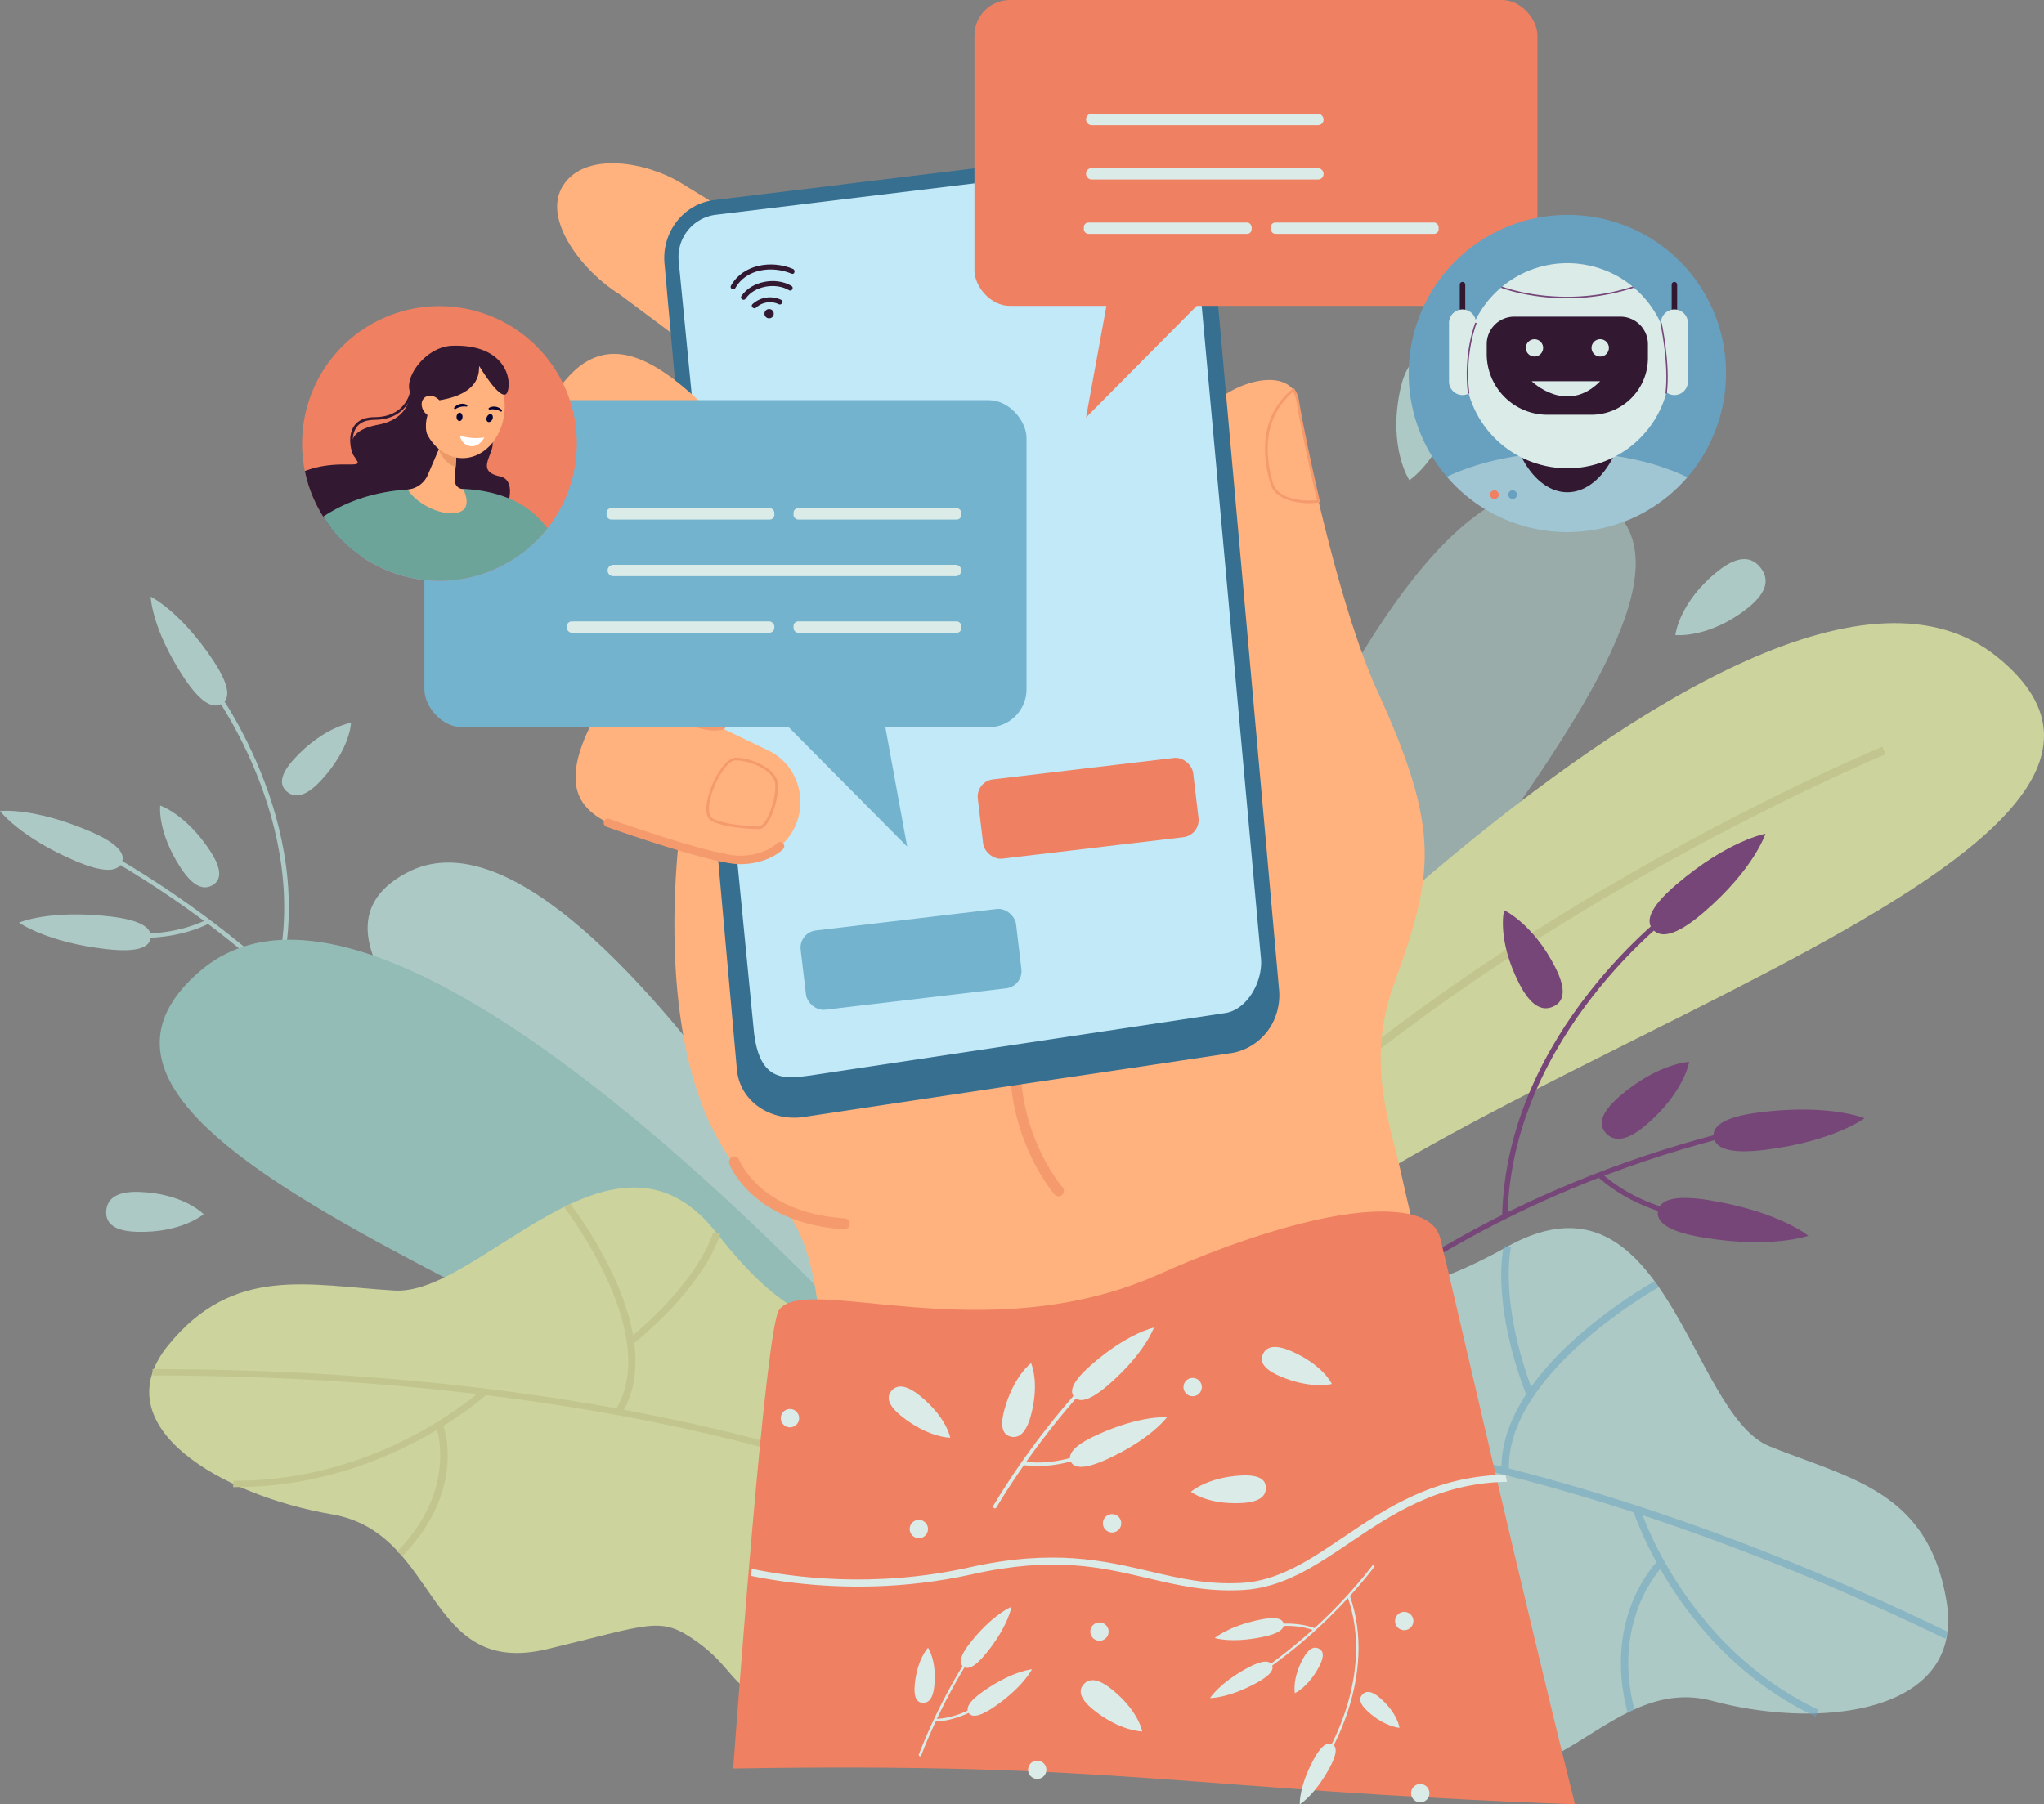 <svg xmlns="http://www.w3.org/2000/svg" viewBox="0 0 1496.68 1321.49"><rect x="0" y="0" width="1496.68" height="1321.49" fill="#808080" stroke="none"/><defs><style>.cls-1{opacity:0.6;}.cls-2{fill:#acc9c5;}.cls-3{fill:#ccd39c;}.cls-4{fill:#c2c68e;}.cls-5{opacity:0.5;}.cls-6{fill:#68a1bf;}.cls-7{fill:#764678;}.cls-8{fill:#92bcb5;}.cls-9{fill:#ffb27d;}.cls-10{fill:#f59a6d;}.cls-11{fill:#366f90;}.cls-12{fill:#c1e9f8;}.cls-13{fill:#ef8062;}.cls-14{fill:#daebe8;}.cls-15{fill:#331832;}.cls-16{fill:#73b3ce;}.cls-17{fill:#92a5e6;}.cls-18{fill:#6da49a;}.cls-19{fill:#ea9967;}.cls-20{fill:#080435;}.cls-21{fill:#fff;}</style></defs><g id="圖層_2" data-name="圖層 2"><g id="_Layer_" data-name="&lt;Layer&gt;"><g class="cls-1"><path class="cls-2" d="M819.54,916.77s172.81-610.15,336.61-557S949.76,742.93,905.09,922.14Z"/></g><path class="cls-3" d="M780.61,902.87s497.82-571.28,682.19-421.43-437.24,304-575.72,475.2Z"/><path class="cls-4" d="M839.91,933.47c93.48-120,235.51-217.17,338.2-277.58,111.33-65.49,201.62-103,202.52-103.4l-2.32-5.61c-.9.37-91.59,38.07-203.28,103.78C1071.89,711.33,929.19,809,835.11,929.73Z"/><path class="cls-2" d="M1254,1245.79c-78.85-21.09-122.22,92.38-192.84,30.92-59.72-52-62.23-61.28-96-53.73A125.31,125.31,0,0,0,932,1235.67c-12.47,6.85-34.08,15.28-56.72,8.25C737,1201,659.86,924.27,845.35,888.85c13.39-2.56,28.78,1.71,45.43,7.21,90.26,29.88,96.6,81.61,213,16.94s133.26,122.43,191.86,146.24,116.61,32.37,129.78,114.18S1332.78,1266.92,1254,1245.79Z"/><g class="cls-5"><path class="cls-6" d="M815.66,1046.13l-.63-5.33c2.35-.28,239.4-25.77,611.79,154.65l-2.35,4.83C1053.49,1020.54,818,1045.86,815.66,1046.13Z"/><path class="cls-6" d="M1117.59,1021.64c-26.1-68.61-16.82-107.68-16.42-109.31l5.21,1.3c-.09.39-9.2,39.24,16.23,106.1Z"/><path class="cls-6" d="M1099.53,1077.47c-1.28-31,17.8-65,55.18-98.23a357.47,357.47,0,0,1,57.07-41l2.59,4.69c-1.12.62-112.44,63-109.47,134.37Z"/><path class="cls-6" d="M1200.64,1118.91c-3.29-7.8-4.8-12.54-4.87-12.76l5.13-1.58c.31,1,32.18,100.91,130.83,147.88l-2.31,4.85C1249.93,1219.45,1212.91,1148,1200.64,1118.91Z"/><path class="cls-6" d="M1191.64,1253.84c-9.46-36.12-3.09-64.09,3.92-81.19,7.63-18.61,17.45-28.55,17.86-29l3.8,3.79c-.38.38-37.71,38.86-20.39,105Z"/></g><path class="cls-2" d="M1258.1,418.15c15.59-12.34,25.05-9.92,31-2.39s6.15,17.29-9.44,29.63c-28.4,22.48-52.91,19.73-52.91,19.73S1229.29,441,1258.1,418.15Z"/><path class="cls-2" d="M1025.26,285.54c4.91-22.92,15.34-27.81,26.4-25.44s18.57,11.12,13.65,34c-9,41.75-33.31,57.63-33.31,57.63S1016.17,327.9,1025.26,285.54Z"/><path class="cls-2" d="M235.08,571.58c-11.71,12.63-19.52,12.78-24.86,8.33s-6.19-11.82,5.51-24.46c21.32-23,41.29-26.06,41.29-26.06S256.7,548.24,235.08,571.58Z"/><path class="cls-2" d="M363.66,951.9l-3.31.7c-.12-.48-13.15-49.11-54.86-113.5-38.49-59.41-110-144.78-232-214.05l1.7-2.75C197.88,692,269.76,777.82,308.46,837.59,350.41,902.39,363.53,951.41,363.66,951.9Z"/><path class="cls-2" d="M204.91,717.13l-3.3-.84c29.24-112.79-49.68-215.12-50.48-216.14l2.71-1.88C154.65,499.31,234.54,602.83,204.91,717.13Z"/><path class="cls-2" d="M138.59,682.05c-32.67,9.88-63,1.76-63.31,1.67l.88-3.09c.39.11,39.2,10.46,75.65-7.23l1.6,2.87A101.16,101.16,0,0,1,138.59,682.05Z"/><path class="cls-2" d="M65.21,608.61c22.28,9.48,26.66,17.22,23.9,23.28s-11.63,8.16-33.91-1.32C14.61,613.3,0,594,0,594S24,591.09,65.21,608.61Z"/><path class="cls-2" d="M80.34,671.2c24.11,2.75,30.73,8.92,30,15.54s-8.41,11.15-32.52,8.4c-43.92-5-63.91-19.4-63.91-19.4S35.78,666.12,80.34,671.2Z"/><path class="cls-2" d="M153.9,623.27c9.55,14.6,7.56,21.7,1.6,25.11s-13.64,1.83-23.19-12.76c-17.4-26.59-15-45.61-15-45.61S136.25,596.3,153.9,623.27Z"/><path class="cls-2" d="M156.15,483.81c13,19.62,12,28.24,6.09,31.68s-14.63.39-27.61-19.23C111,460.51,110.31,437,110.31,437S132.15,447.54,156.15,483.81Z"/><path class="cls-7" d="M1112.35,720.28c9,17.65,17.56,20.27,24.87,17s10.57-11.13,1.6-28.78c-16.33-32.16-37.46-41.83-37.46-41.83S1095.78,687.65,1112.35,720.28Z"/><path class="cls-7" d="M850.45,1100.45l3.43,1.81c.29-.49,30-50.18,96.4-108.27,61.27-53.59,167.2-125.51,323.94-163.73l-1-3.57c-157.6,38.43-264.13,110.78-325.73,164.7C880.68,1049.85,850.75,1100,850.45,1100.45Z"/><path class="cls-7" d="M1099.9,890.74l3.92.12c3.16-134,122.65-222.29,123.86-223.16l-2.41-2.94C1224.05,665.65,1103.1,755,1099.9,890.74Z"/><path class="cls-7" d="M1184.3,872.82c33,21.21,69.08,21.77,69.5,21.77V890.9c-.46,0-46.64-.76-81.39-31.81l-2.68,2.67A115.49,115.49,0,0,0,1184.3,872.82Z"/><path class="cls-7" d="M1288.57,814.69c-27.62,3.48-34.91,10.65-33.76,18.23s10.3,12.68,37.92,9.21c50.33-6.33,72.57-23.1,72.57-23.1S1339.63,808.27,1288.57,814.69Z"/><path class="cls-7" d="M1252.14,879.15c-27.53-4.54-36.79.2-38.12,7.73s5.79,15,33.32,19.53c50.15,8.28,76.79-1.34,76.79-1.34S1303,887.56,1252.14,879.15Z"/><path class="cls-7" d="M1185.86,803c-15.16,13.14-15.19,21.63-9.67,27.27s14.51,6.32,29.67-6.81c27.61-23.93,31-45.73,31-45.73S1213.87,778.72,1185.86,803Z"/><path class="cls-7" d="M1227.26,648c-20.53,17.61-22.19,27.45-16.7,33.13s16,5,36.59-12.59c37.41-32.09,45.55-57.87,45.55-57.87S1265.22,615.48,1227.26,648Z"/><path class="cls-2" d="M693.29,1052.67s-257.41-485-394.79-413.8S547.59,927.61,617.76,1071Z"/><path class="cls-8" d="M725.93,1081.09S302.84,574.85,145.84,711.75s371.78,267.14,489.46,419Z"/><path class="cls-3" d="M740.26,1246.58c-23.61-.26-48,.21-73,.64-34.77.59-70.44,1.33-103.26,2.14-30.79-17.17-28.43-29-54-47.2-26.68-19-33.05-12.59-109.3,5.65-90.15,21.53-78.19-85.06-157.68-98.7C162.45,1095.33,75.1,1045,122.77,985.78,170.93,926,226.33,941.56,289,945.23c35,2,80.45-40.86,128.64-63.46h0C454.58,864.67,492,861,524.76,903.14h0c61.7,78.1,88.32,67,152.68,66.32,22.51-.43,69.71,1.88,87.85,14C844.64,1036.31,819.92,1187.82,740.26,1246.58Z"/><path class="cls-4" d="M721.62,1119.53l2.94-4c-2-1.13-201.37-112.54-612.85-112.85l-.07,4.73C521.57,1007.74,719.67,1118.41,721.62,1119.53Z"/><path class="cls-4" d="M464.09,983.94c53.77-44.33,62.93-78.85,63.3-80.3l-5.21-1c-.09.34-9.31,34.64-61.71,77.84Z"/><path class="cls-4" d="M455.26,1035.14c15-24.1,13.15-58.36-5.28-99.08a301.9,301.9,0,0,0-32.45-54.49l-4.4,2.72c.72.93,71.9,93.19,37.46,148.61Z"/><path class="cls-4" d="M346.9,1029.08c6.41-4.92,9.86-8.1,10-8.24l-3.85-3.23c-.72.67-73.57,67.59-182.21,66.86l-.11,4.72C258.29,1089.78,323.05,1047.39,346.9,1029.08Z"/><path class="cls-4" d="M294.79,1139.47c24.51-25,31.3-49.6,32.69-65.85,1.51-17.69-2.79-29.34-3-29.83l-5.07,1.55c.17.45,16.21,45.31-28.66,91.05Z"/><path class="cls-2" d="M99.74,902.17c-17.82-.64-22.59-7.36-21.94-15.42s6.49-14.4,24.32-13.76c32.46,1.16,47,16.31,47,16.31S132.68,903.34,99.74,902.17Z"/><path class="cls-9" d="M574.61,305.83,453.17,215.21c-25.44-15.6-57-54.35-40.78-79.47h0c16.23-25.13,61-17.19,86.46-1.6l153,93.69C696.25,256,699.16,302.48,673,342.91,636.08,400,599.22,320.92,574.61,305.83Z"/><path class="cls-9" d="M1066.24,1002.73,665.81,1111.41s-30.64,5.3-52.57-46.65C597.1,1026.56,609,939.05,580,893.29c-11.73-18.66-25.1-8.82-52.57-56-52.59-89.77-27.74-243.46-27.74-243.46S857.1,400.21,862.39,343c4.71-52.13,69.06-78.49,84.67-57.4a17.4,17.4,0,0,1,3.08,7.57c2.16,13.18,7.65,41.2,15.38,74,10.94,46.4,26.34,102.33,43.11,139.08,47.05,103.2,41,134.31,12.09,214.5-20.8,57.49-3,101.37,5.3,138.81C1048.71,962.13,1066.24,1002.73,1066.24,1002.73Z"/><path class="cls-10" d="M775.61,876.22a3.8,3.8,0,0,1-3.33-1.29c-.76-.87-18.86-21.82-27.87-57.13a158.56,158.56,0,0,1-3-63.54c4.09-26.68,14.9-53.48,32.13-79.65a3.79,3.79,0,0,1,5.38-1.06,4.09,4.09,0,0,1,1,5.57c-16.57,25.19-27,50.89-30.88,76.4a150.18,150.18,0,0,0,2.85,60.23c8.52,33.44,25.94,53.6,26.12,53.8a4.12,4.12,0,0,1-.27,5.66A3.8,3.8,0,0,1,775.61,876.22Z"/><path class="cls-11" d="M936.48,723.93,927,617.09h0L897.73,288.54l-5.59-62.78-6.62-74.48a46.46,46.46,0,0,0-6-18.83l0,0c-11.68-19.66-36.52-24.73-54.43-22.61L814.93,111,725,121.94,617.6,135l-3.68.52-70.82,8.58L523,146.53c-1.06.12-2.1.3-3.13.5-21.08,4.24-35.74,24.62-33.2,47l2.55,28.8,1.44,15.45.47,5.25.75,8.63,2.35,26.28h0v.06l7.49,83h0l2.44,26.78v.1l1.85,20.33v0L507.18,421v1.17l2.55,28v0l4.6,51.31,2.36,26v.1l.3,3.06v.69l4.21,46.65v.13l.08.72h0l.06.61.21,2.26,1.78,19.45h0l2,23v0l.31,3.15v.09l14,156.59c2.66,23.4,24.88,37,47.59,34.3l153.09-23h.11l7.56-1.17h0L804,785.86l60.7-9.08,22.07-3.31,13.44-2a38.92,38.92,0,0,0,6.34-1.29,42,42,0,0,0,28-27.42A43.93,43.93,0,0,0,936.48,723.93Z"/><path class="cls-12" d="M826.42,120.61,524.1,157.31A31.17,31.17,0,0,0,497,191.78l55,563.42c4.07,38.52,23.91,34.62,40.8,32.57l303.66-45.69c16.89-2.06,28.72-23.82,26.8-40.81l-50.07-551.5c-1.93-17-29.93-31.21-46.82-29.16Z"/><path class="cls-9" d="M410.68,484.44,498,522.84c21.76,15.41,51.48,9.66,66.38-12.85h0c14.9-22.51,9.34-53.25-12.42-68.67l-56.4-40c-38.72-26.6-73.22-38.43-97.19-2.17C364.56,450.38,389.64,469.53,410.68,484.44Z"/><path class="cls-13" d="M1153.29,1321.49c-287.35-10.77-330.62-31-616.44-26.21,3.65-48.22,23.77-322.52,33.65-335.95,19.81-26.9,149,29.88,275-24.66,3.72-1.58,18-8.17,38.19-16.06,37.87-14.8,98.93-34.77,139.54-30.72h.1c14.33,1.43,28.08,6.08,31.32,19.18C1061.74,935,1116.66,1175.69,1153.29,1321.49Z"/><path class="cls-10" d="M533.54,507.15a4.65,4.65,0,0,1-1.06-.11c-1.31-.23-27.2-5.12-39-13.85-4.32-3.18-4.37-10.41-.16-20.35,6.06-14.26,19.54-30.34,28-30.34a4.87,4.87,0,0,1,1,.09c13.42,2.26,33.08,14.91,32.75,27.74-.27,10.61-8.92,28.79-16.51,34.72A8.4,8.4,0,0,1,533.54,507.15Zm-12.33-62.72c-7.48,0-20.33,15.55-26.11,29.18-3.77,8.89-3.94,15.45-.47,18,11.5,8.49,38,13.45,38.22,13.51h0c1.25.33,2.77-.25,4.5-1.62,7.11-5.56,15.51-23.26,15.77-33.24.3-11.66-18.68-23.67-31.13-25.78A4.43,4.43,0,0,0,521.21,444.43Z"/><path class="cls-9" d="M415.94,362.78l81.13,51a46.64,46.64,0,0,0,67.47-2.88h0c17.87-20.07,16.62-51.31-2.78-69.8l-50.28-47.9c-34.64-32.07-67.14-48.9-95.88-16.56C375,322.23,397.18,344.9,415.94,362.78Z"/><path class="cls-10" d="M535.18,403.53a5.35,5.35,0,0,1-1.84-.32c-1.27-.44-26.2-9.11-36.68-19.5-3.87-3.83-2.87-11.09,2.84-20.43,8.48-13.9,24.59-28,32.76-25.36,13,4.22,30.66,19.65,28.56,32.3-1.74,10.42-12.79,27.11-21.12,31.89A9.25,9.25,0,0,1,535.18,403.53Zm-5.19-64c-7.56,0-21.51,12.79-28.84,24.78-5.1,8.37-6.25,14.95-3.13,18,10.22,10.13,35.71,19,36,19.06h0c1.23.5,2.81.14,4.71-1,7.79-4.47,18.54-20.74,20.17-30.53,1.91-11.5-15.21-26.2-27.25-30.13A5.5,5.5,0,0,0,530,339.51Z"/><path class="cls-9" d="M451.45,605.82,529,625.15c20.12,9.66,44,.63,53.34-20.18h0c9.35-20.8.62-45.5-19.49-55.17l-52.14-25.06c-35.68-16.52-65.88-21.39-80.9,12.12C408.63,584.18,432,596.47,451.45,605.82Z"/><path class="cls-10" d="M555.69,607.27h-.18c-1.14,0-23.29-.36-34.28-5.93-4-2-5.09-7.94-3-16.64,3.18-13.45,12.93-29.73,20.27-29.76h.1c11.5,0,29.49,7.72,30.94,18.47,1.19,8.87-3.56,25.23-9.08,31.29C558.85,606.41,557.26,607.27,555.69,607.27Zm-17.13-50.38h-.09c-5.7,0-15.15,14.54-18.39,28.26-1.8,7.62-1.06,12.9,2,14.46,10.64,5.39,33.22,5.72,33.44,5.72h.13c1.25,0,2.48-1.07,3.3-2,5.13-5.61,9.71-21.44,8.59-29.71C566.28,564.06,549.12,556.89,538.56,556.89Z"/><path class="cls-10" d="M528.41,430.21c-33.27,0-91.57-50.11-94.19-52.37a3.06,3.06,0,0,1,4-4.63c.66.57,66.16,56.87,94.86,50.38a3.07,3.07,0,1,1,1.37,6A27.44,27.44,0,0,1,528.41,430.21Z"/><path class="cls-10" d="M523.45,535.05c-20.24,0-52.62-20.55-54.13-21.53a3.07,3.07,0,0,1-.93-4.23,3,3,0,0,1,4.23-.92c10.78,6.88,41.71,24,55.25,20a3.07,3.07,0,0,1,1.7,5.89A22.39,22.39,0,0,1,523.45,535.05Z"/><path class="cls-10" d="M958.66,368.54c-11.33,0-25.24-3.45-28.35-14.1-11-37.58,2.7-58.6,16.13-69.62l.79-.65.61.83a18.15,18.15,0,0,1,3.25,8c2.38,14.42,8,42.85,15.38,73.9l.24,1-1.06.15A51.83,51.83,0,0,1,958.66,368.54ZM946.86,287c-12.7,10.83-25.15,31.11-14.69,66.89,3.35,11.47,21,13.63,32.16,12.39-7.22-30.69-12.8-58.7-15.16-73A16.82,16.82,0,0,0,946.86,287Z"/><path class="cls-10" d="M618.28,900.3a5.3,5.3,0,0,1-.69,0c-34.3-2.19-55.09-14.9-66.5-25.18-12.57-11.32-16.85-22.21-17-22.66a4.06,4.06,0,0,1,2.17-5.21,3.82,3.82,0,0,1,5,2.23h0c0,.09,4,9.84,15.29,19.92,10.48,9.32,29.67,20.86,61.52,22.89a4,4,0,0,1,.22,8Z"/><path class="cls-10" d="M541.68,632.92h-.26c-20.38-.09-94.27-26.28-97.41-27.4a3.07,3.07,0,0,1,2.06-5.78c.76.27,76,27,95.38,27h.23c18.22,0,27.22-9,27.3-9.12a3.09,3.09,0,0,1,4.34-.07,3,3,0,0,1,.09,4.31C573,622.36,562.67,632.92,541.68,632.92Z"/><rect class="cls-13" x="713.52" width="412.24" height="224.02" rx="25.99"/><polygon class="cls-13" points="795.24 305.75 814.17 202.07 893.23 206.92 795.24 305.75"/><path class="cls-14" d="M1103.47,1085.31c-50.42.81-84.66,24-115.08,44.55-25.24,17.05-49.06,33.16-78.57,34.71-26.51,1.4-47.51-3.55-69.73-8.77-33.72-7.93-68.6-16.13-127.87-2.86-50.85,11.39-97,10.26-130.06,6.42-12.88-1.49-23.76-3.4-32.14-5.14q.22-2.62.42-5.22c28.53,6,89.4,14.62,159.47-1.07,61.21-13.71,98.71-4.89,131.81,2.89,21.57,5.08,42,9.87,67.2,8.55,27.3-1.44,50.35-17,74.74-33.52,31.17-21.08,66.23-44.78,118.67-45.76C1102.7,1081.82,1103.09,1083.56,1103.47,1085.31Z"/><path class="cls-14" d="M1011.17,1244.17c-6.78-6.12-10.9-5.82-13.51-3.21s-2.7,6.56,4.07,12.69c12.35,11.16,23,11.81,23,11.81S1023.7,1255.49,1011.17,1244.17Z"/><path class="cls-14" d="M1005.93,1146.61h0a.71.71,0,0,0-1.08.07,357.92,357.92,0,0,1-42.35,45.77c-.48.45-1,.89-1.46,1.32a383.51,383.51,0,0,1-30.39,24.68q-3.58,2.63-7.3,5.21l1,1.37q3.64-2.54,7.17-5.13a376,376,0,0,0,55.51-49.45c.47-.5.93-1,1.39-1.52,6.43-7.08,12.27-14.09,17.57-20.93A1,1,0,0,0,1005.93,1146.61Z"/><path class="cls-14" d="M988.31,1168.53l-1.71.6c20.82,58.34-15.94,116.36-16.32,116.94l1.52.86C972.18,1286.35,1009.4,1227.64,988.31,1168.53Z"/><path class="cls-14" d="M955,1190.32a67.18,67.18,0,0,0-33.49,2.17l.61,1.6c.2-.08,20.18-7.44,40.27.17l.71-1.6A53.38,53.38,0,0,0,955,1190.32Z"/><path class="cls-14" d="M919.76,1232.77c11.3-6.1,13.25-10.41,11.5-13.49s-6.53-3.76-17.83,2.34c-20.6,11.11-27.39,22.05-27.39,22.05S898.86,1244,919.76,1232.77Z"/><path class="cls-14" d="M924.75,1198.88c12.6-2.62,15.79-6.21,15.12-9.68s-5-5.5-17.56-2.88c-22.94,4.77-32.81,13.36-32.81,13.36S901.48,1203.73,924.75,1198.88Z"/><path class="cls-14" d="M965.87,1220.71c4.34-8.19,3-11.86-.36-13.37s-7.29-.32-11.63,7.88c-7.91,14.92-5.74,24.88-5.74,24.88S957.84,1235.86,965.87,1220.71Z"/><path class="cls-14" d="M973.71,1294.49c-7.51,14-15.07,21.51-19.07,24.84a26.25,26.25,0,0,1-2.89,2.16,21.55,21.55,0,0,1,.08-2.73c.37-4.7,2.11-15.27,9.93-29.83,5.76-10.73,10.11-12.94,13.39-11.64l.26.12a4.48,4.48,0,0,1,1.23.82C978.84,1280.32,978.8,1285,973.71,1294.49Z"/><path class="cls-14" d="M796.82,1014.21q-4.61,5.06-9,10.08a577.49,577.49,0,0,0-36.39,46.39c-.59.8-1.15,1.61-1.71,2.42q-10.93,15.72-20.11,31a1.26,1.26,0,0,1-1.39.58h0a1.31,1.31,0,0,1-.82-2,569.42,569.42,0,0,1,58.6-80.25q4.32-5,8.82-9.93Z"/><path class="cls-14" d="M761.5,1073.72c27.22-.54,48.2-14.22,48.44-14.38l-1.43-2.13c-.26.18-27.15,17.66-59.17,13.19l-.52,2.59A79.76,79.76,0,0,0,761.5,1073.72Z"/><path class="cls-14" d="M799.05,999.64c-14.56,12.73-16,19.71-12.39,23.64s10.84,3.34,25.4-9.39c26.53-23.19,32.85-41.53,32.85-41.53S826,976.11,799.05,999.64Z"/><path class="cls-14" d="M803,1051.06c-17.62,8-21.11,14.39-19,19.26s9.13,6.42,26.74-1.64c32.09-14.67,43.7-30.58,43.7-30.58S835.57,1036.17,803,1051.06Z"/><path class="cls-14" d="M735.38,1032.74c-3.65,13.48-.38,18.4,5,19.52s10.8-2,14.45-15.46c6.64-24.55.13-38.45.13-38.45S742.11,1007.82,735.38,1032.74Z"/><path class="cls-14" d="M711.44,1212.85q-2.67,4.19-5.17,8.34A418.76,418.76,0,0,0,686,1259c-.32.64-.62,1.29-.92,2q-5.88,12.61-10.54,24.69a.92.92,0,0,1-.92.59h0a1,1,0,0,1-.83-1.29,416.38,416.38,0,0,1,32-64.78q2.47-4.09,5.08-8.21Z"/><path class="cls-14" d="M693.56,1259.85a73.56,73.56,0,0,0,32.86-16.42l-1.29-1.34c-.17.16-17.23,16.06-40.68,16.93l-.05,1.91A58.41,58.41,0,0,0,693.56,1259.85Z"/><path class="cls-14" d="M711.23,1202.15c-8.84,10.94-9,16.11-5.93,18.46s8.16,1,17-9.93c16.1-19.93,18.35-33.83,18.35-33.83S727.56,1181.92,711.23,1202.15Z"/><path class="cls-14" d="M720.44,1238.39c-11.6,8-13.31,13-11.17,16.17s7.32,3.43,18.92-4.56c21.13-14.55,27.46-27.39,27.46-27.39S741.87,1223.62,720.44,1238.39Z"/><path class="cls-14" d="M669.79,1233.87c-.93,10.1,2,13.2,6,13.32s7.48-2.78,8.41-12.88c1.71-18.38-4.67-27.49-4.67-27.49S671.52,1215.22,669.79,1233.87Z"/><path class="cls-14" d="M673.49,1022.2c-10.72-8.63-16.9-7.83-20.59-3.67s-3.5,10.09,7.22,18.72C679.65,1053,695.77,1053,695.77,1053S693.3,1038.15,673.49,1022.2Z"/><path class="cls-14" d="M814.08,1237.28c-10.72-8.63-16.9-7.82-20.59-3.67s-3.49,10.1,7.23,18.73c19.52,15.72,35.65,15.79,35.65,15.79S833.9,1253.23,814.08,1237.28Z"/><path class="cls-14" d="M909.08,1100.86c13.72-.67,17.82-5.39,17.83-11s-4-9.88-17.77-9.21c-25,1.23-37.1,11.91-37.1,11.91S883.72,1102.11,909.08,1100.86Z"/><path class="cls-14" d="M945.73,989.68c-12.59-5.52-18.35-3.13-20.83,1.85s-.75,10.66,11.84,16.19c22.93,10.07,38.51,5.92,38.51,5.92S969,999.9,945.73,989.68Z"/><path class="cls-14" d="M666.12,1120.35a6.7,6.7,0,1,1,7.2,6.2A6.72,6.72,0,0,1,666.12,1120.35Z"/><path class="cls-14" d="M571.74,1039.19a6.71,6.71,0,1,1,7.2,6.19A6.72,6.72,0,0,1,571.74,1039.19Z"/><path class="cls-14" d="M866.61,1016.42a6.71,6.71,0,1,1,7.2,6.19A6.71,6.71,0,0,1,866.61,1016.42Z"/><path class="cls-14" d="M807.61,1116.18a6.71,6.71,0,1,1,7.2,6.19A6.71,6.71,0,0,1,807.61,1116.18Z"/><path class="cls-14" d="M798.39,1195.49a6.7,6.7,0,1,1,7.2,6.19A6.72,6.72,0,0,1,798.39,1195.49Z"/><path class="cls-14" d="M1033.27,1313.84a6.71,6.71,0,1,1,7.2,6.19A6.72,6.72,0,0,1,1033.27,1313.84Z"/><path class="cls-14" d="M1021.54,1187.75a6.7,6.7,0,1,1,7.2,6.19A6.72,6.72,0,0,1,1021.54,1187.75Z"/><path class="cls-14" d="M752.81,1296.68a6.7,6.7,0,1,1,7.2,6.2A6.72,6.72,0,0,1,752.81,1296.68Z"/><path class="cls-6" d="M1263.82,273.57a116.16,116.16,0,1,1-116.15-116.15A115.64,115.64,0,0,1,1263.82,273.57Z"/><g class="cls-5"><path class="cls-14" d="M1235.54,349.53a116.13,116.13,0,0,1-176.06-.36c23.63-11.14,54.23-17.84,87.66-17.84C1180.92,331.33,1211.81,338.18,1235.54,349.53Z"/></g><ellipse class="cls-15" cx="1147.66" cy="285.42" rx="44.56" ry="75.12"/><circle class="cls-14" cx="1147.66" cy="267.85" r="75.12" transform="translate(699.44 1357.79) rotate(-80.78)"/><path class="cls-15" d="M1108.84,231.92h77.65a20.17,20.17,0,0,1,20.17,20.17v10.16a41.53,41.53,0,0,1-41.53,41.53h-32a44.51,44.51,0,0,1-44.51-44.51v-7.18a20.17,20.17,0,0,1,20.17-20.17Z"/><circle class="cls-14" cx="1123.59" cy="254.8" r="6.35"/><path class="cls-14" d="M1165.38,254.8a6.35,6.35,0,1,1,6.35,6.35A6.35,6.35,0,0,1,1165.38,254.8Z"/><path class="cls-15" d="M1070.89,241.4h0a2,2,0,0,1-2-2V208.48a2,2,0,0,1,2-2h0a2,2,0,0,1,2,2v30.93A2,2,0,0,1,1070.89,241.4Z"/><path class="cls-15" d="M1226.05,241.4h0a2,2,0,0,1-2-2V208.48a2,2,0,0,1,2-2h0a2,2,0,0,1,2,2v30.93A2,2,0,0,1,1226.05,241.4Z"/><path class="cls-14" d="M1121.51,279.2s25.42,25.11,50.22,0Z"/><path class="cls-14" d="M1070.89,289.36h0a9.91,9.91,0,0,1-9.88-9.87v-43a9.91,9.91,0,0,1,9.88-9.87h0a9.9,9.9,0,0,1,9.87,9.87v43A9.9,9.9,0,0,1,1070.89,289.36Z"/><path class="cls-7" d="M1147.37,218.46c-28.51,0-47.89-7.56-48.18-7.68l.39-1c.43.15,43.7,17,96.19,0l.33,1A157.3,157.3,0,0,1,1147.37,218.46Z"/><path class="cls-7" d="M1074.83,288.33c-3.61-29.79,5.35-51.84,5.44-52.07l1,.41c-.09.22-9,22-5.37,51.53Z"/><path class="cls-14" d="M1226.05,289.36h0a9.9,9.9,0,0,1-9.87-9.87v-43a9.9,9.9,0,0,1,9.87-9.87h0a9.9,9.9,0,0,1,9.88,9.87v43A9.9,9.9,0,0,1,1226.05,289.36Z"/><path class="cls-7" d="M1220.49,288.33l-1-.13c2.69-21.9-3.71-51.32-3.77-51.62l1-.23C1216.76,236.65,1223.2,266.25,1220.49,288.33Z"/><path class="cls-13" d="M1091.08,362.27a3.17,3.17,0,1,1,3.17,3.18A3.17,3.17,0,0,1,1091.08,362.27Z"/><path class="cls-6" d="M1105.35,364.52a3.17,3.17,0,1,1,4.49,0A3.17,3.17,0,0,1,1105.35,364.52Z"/><rect class="cls-14" x="795.24" y="83.33" width="173.91" height="8.33" rx="3.99"/><rect class="cls-14" x="795.24" y="123.15" width="173.91" height="8.33" rx="3.99"/><rect class="cls-14" x="793.62" y="162.98" width="122.87" height="8.33" rx="3.36"/><rect class="cls-14" x="930.53" y="162.98" width="122.87" height="8.33" rx="3.36"/><rect class="cls-16" x="310.75" y="293.06" width="440.89" height="239.59" rx="27.8" transform="translate(1062.4 825.72) rotate(180)"/><polygon class="cls-16" points="664.25 620.06 644 509.18 559.44 514.37 664.25 620.06"/><path class="cls-13" d="M221.2,324.79a101.12,101.12,0,0,0,1.44,17.08c.18,1.06.38,2.09.6,3.12a99.66,99.66,0,0,0,10.7,28.81q1.29,2.32,2.72,4.57a3.87,3.87,0,0,0,.21.34,94.38,94.38,0,0,0,5.55,7.87c.42.54.86,1.09,1.29,1.62a100.59,100.59,0,0,0,139.46,16.27q3.6-2.78,6.94-5.87a99.92,99.92,0,0,0,10-10.69c.25-.3.49-.61.73-.92a100.58,100.58,0,1,0-179.62-62.2Z"/><path class="cls-15" d="M223.24,345a99.66,99.66,0,0,0,10.7,28.81q1.29,2.32,2.72,4.57a3.87,3.87,0,0,0,.21.34,94.38,94.38,0,0,0,5.55,7.87c.42.54.86,1.09,1.29,1.62a100.75,100.75,0,0,0,19.89,18.63c37.58-7.4,100.21-22.22,104-28.06a37.2,37.2,0,0,0,3.18-6.5,41.1,41.1,0,0,0,2.09-7.13c1.42-7.32.49-14.69-6.92-16.28-18.18-3.87-4.24-15.85-5.24-24.65v0c-.25-2.28-1.5-4.31-4.54-6-4.44-2.4-11.22-6.17-18.56-10.29l-1.44-.8c-.6-.32-1.18-.66-1.76-1h0c-.83-.46-1.7-.93-2.54-1.43-2.51-1.39-5-2.82-7.5-4.22h0c-2.6-1.45-5.12-2.89-7.52-4.24l-.32-.18c-1.29-.72-2.54-1.43-3.72-2.11l-2.91-1.64-1.63-.93c-.72-.41-1.4-.78-2-1.16-1.7-.94-3.09-1.75-4.13-2.33-.33-.2-.63-.36-.88-.5v0l-1.08-.6v0h0v0a8,8,0,0,1,0,.94h0a21.8,21.8,0,0,1-1.83,8.36l0,.08v0c-2.49,5.75-8.3,12.45-21.71,14.95-10.63,2-15.89,5.66-18.05,9.82v0s0,0,0,0c-2.22,4.3-1.1,9.09.83,13.07a.06.06,0,0,0,0,0,29.61,29.61,0,0,0,2.07,3.57C265.2,343.49,246.33,336.17,223.24,345Z"/><path class="cls-17" d="M242.42,386.58c.42.54.86,1.09,1.29,1.62a100.59,100.59,0,0,0,139.46,16.27q3.6-2.78,6.94-5.87c-3.28-14.17-10.49-21.73-19.36-26.33s-19.58-6.32-29.57-8.71c-1.34-.31-2.67-.64-4-1-14.41-3.92-26.61-3.65-36.66-1.31h0A62.8,62.8,0,0,0,264,385.42C259,392.79,250.06,387.12,242.42,386.58Z"/><path class="cls-18" d="M298.57,358.54c-26.05,1.64-46.3,9.51-61.91,19.83a3.87,3.87,0,0,0,.21.34,94.38,94.38,0,0,0,5.55,7.87c.42.54.86,1.09,1.29,1.62a100.59,100.59,0,0,0,139.46,16.27q3.6-2.78,6.94-5.87a99.92,99.92,0,0,0,10-10.69c.25-.3.49-.61.73-.92a64.54,64.54,0,0,0-28-21.85c-9.56-4-21.2-6.64-35.4-7.16h0a156.76,156.76,0,0,0-18.9.42c-7.56.59-12.32-.32-19.71.12l-.14,0Z"/><path class="cls-9" d="M298.57,358.54c6.84,11,25.91,20.27,37.68,16.52,10-3.18,3.09-16.57,3.09-16.57-4.53-.81-6.65-3.5-6.33-8.08l.41-5.64.21-2.79.64-8.93.57-8,2.37-32.88-13.65,31.73-2.33,5.39-8,18.6a17.89,17.89,0,0,1-14.56,10.65Z"/><path class="cls-19" d="M321.23,329.28s4,10.44,12.4,12.7l.64-8.93C329.08,331.16,321.23,329.28,321.23,329.28Z"/><path class="cls-15" d="M300.05,286.75s1.27,5.4-1.83,16.45c-4.54,16.19,13.95,22.94,18.69,18.32.58-.57-.19-28.09-.19-28.09l-5.91-3.51Z"/><ellipse class="cls-9" cx="338.71" cy="297.42" rx="30.89" ry="38.11"/><path class="cls-15" d="M350.94,268.16c-.86,1.17,4,20.78-32.32,25.46s-14.5-39.38,12.3-40.38c38.7-1.44,44.33,24.58,40.62,33.95S350.94,268.16,350.94,268.16Z"/><path class="cls-15" d="M322.63,287.38S307.78,303,312.93,319c0,0-8.61-9.41-8.8-12.92s2.1-16.19,2.1-16.19Z"/><path class="cls-9" d="M312,303.17c3.49,3.34,8.39,3.68,10.92.76s1.76-8-1.74-11.33-8.39-3.69-10.93-.77S308.45,299.83,312,303.17Z"/><path class="cls-20" d="M341.69,297.79a.7.7,0,0,0,.47-.42.69.69,0,0,0-.39-.91,7.59,7.59,0,0,0-9.09,2,.71.71,0,0,0,0,1,.77.77,0,0,0,1,0,12,12,0,0,1,7.55-1.69A.67.67,0,0,0,341.69,297.79Z"/><path class="cls-20" d="M334.3,305.26c-.05,1.68.89,3.07,2.11,3.11s2.24-1.29,2.29-3-.89-3.07-2.1-3.1S334.35,303.58,334.3,305.26Z"/><path class="cls-20" d="M366.78,301.45a.68.68,0,0,0,.59-.21.71.71,0,0,0,0-1,7.62,7.62,0,0,0-9.19-1.59.71.71,0,0,0-.35.93.77.77,0,0,0,.93.35,12,12,0,0,1,7.62,1.32A.74.74,0,0,0,366.78,301.45Z"/><path class="cls-20" d="M356.52,305.32c-.69,1.53-.35,3.17.76,3.67s2.57-.34,3.26-1.87.34-3.17-.76-3.67S357.21,303.79,356.52,305.32Z"/><path class="cls-15" d="M260.1,334.91l.88-1.75c-1.13-.76-4-9.26-1.83-16.27,1.9-6.22,7-9.38,15.06-9.4,24-.06,27.88-19.73,27.92-19.93l-1.93-.36c-.14.75-3.66,18.27-26,18.33-11.92,0-16,6.5-17.24,11.94C255.2,324.94,258,333.87,260.1,334.91Z"/><path class="cls-21" d="M354.61,320.34s-2.88,6.48-8.95,6.5c-7.48,0-9-7.79-9-7.79S345.84,322.11,354.61,320.34Z"/><rect class="cls-14" x="444.14" y="372.17" width="122.87" height="8.33" rx="3.36"/><rect class="cls-14" x="581.05" y="372.17" width="122.87" height="8.33" rx="3.36"/><path class="cls-14" d="M699.75,422H449.06a4.18,4.18,0,0,1-4.16-4.17h0a4.17,4.17,0,0,1,4.16-4.16H699.75a4.17,4.17,0,0,1,4.16,4.16h0A4.18,4.18,0,0,1,699.75,422Z"/><rect class="cls-14" x="414.97" y="455.11" width="152.03" height="8.33" rx="3.73"/><rect class="cls-14" x="581.05" y="455.11" width="122.87" height="8.33" rx="3.36"/><rect class="cls-13" x="717.41" y="562.7" width="158.81" height="58.47" rx="12.67" transform="translate(-64.18 97.98) rotate(-6.76)"/><rect class="cls-16" x="587.73" y="673.37" width="158.81" height="58.47" rx="12.67" transform="translate(-78.12 83.48) rotate(-6.76)"/><path class="cls-15" d="M553.66,225.29a15,15,0,0,1,16.52-2.5c2.12,1,4-2.18,1.84-3.15a18.9,18.9,0,0,0-20.94,3.07c-1.76,1.55.83,4.12,2.58,2.58Z"/><path class="cls-15" d="M546,218.73c6.25-9.39,22.13-11.95,31.72-6.17,2,1.22,3.85-1.93,1.84-3.14-11.37-6.86-29.34-3.6-36.71,7.47-1.3,2,1.85,3.79,3.15,1.84Z"/><path class="cls-15" d="M538.35,211.06c8.09-14.32,27.08-16.57,41.28-10.59,2.16.91,3.1-2.61,1-3.51-15.74-6.63-36.55-3.41-45.4,12.26-1.15,2.05,2,3.88,3.15,1.84Z"/><path class="cls-15" d="M559.77,229.74a3.4,3.4,0,1,1,3.4,3.4A3.4,3.4,0,0,1,559.77,229.74Z"/></g></g></svg>